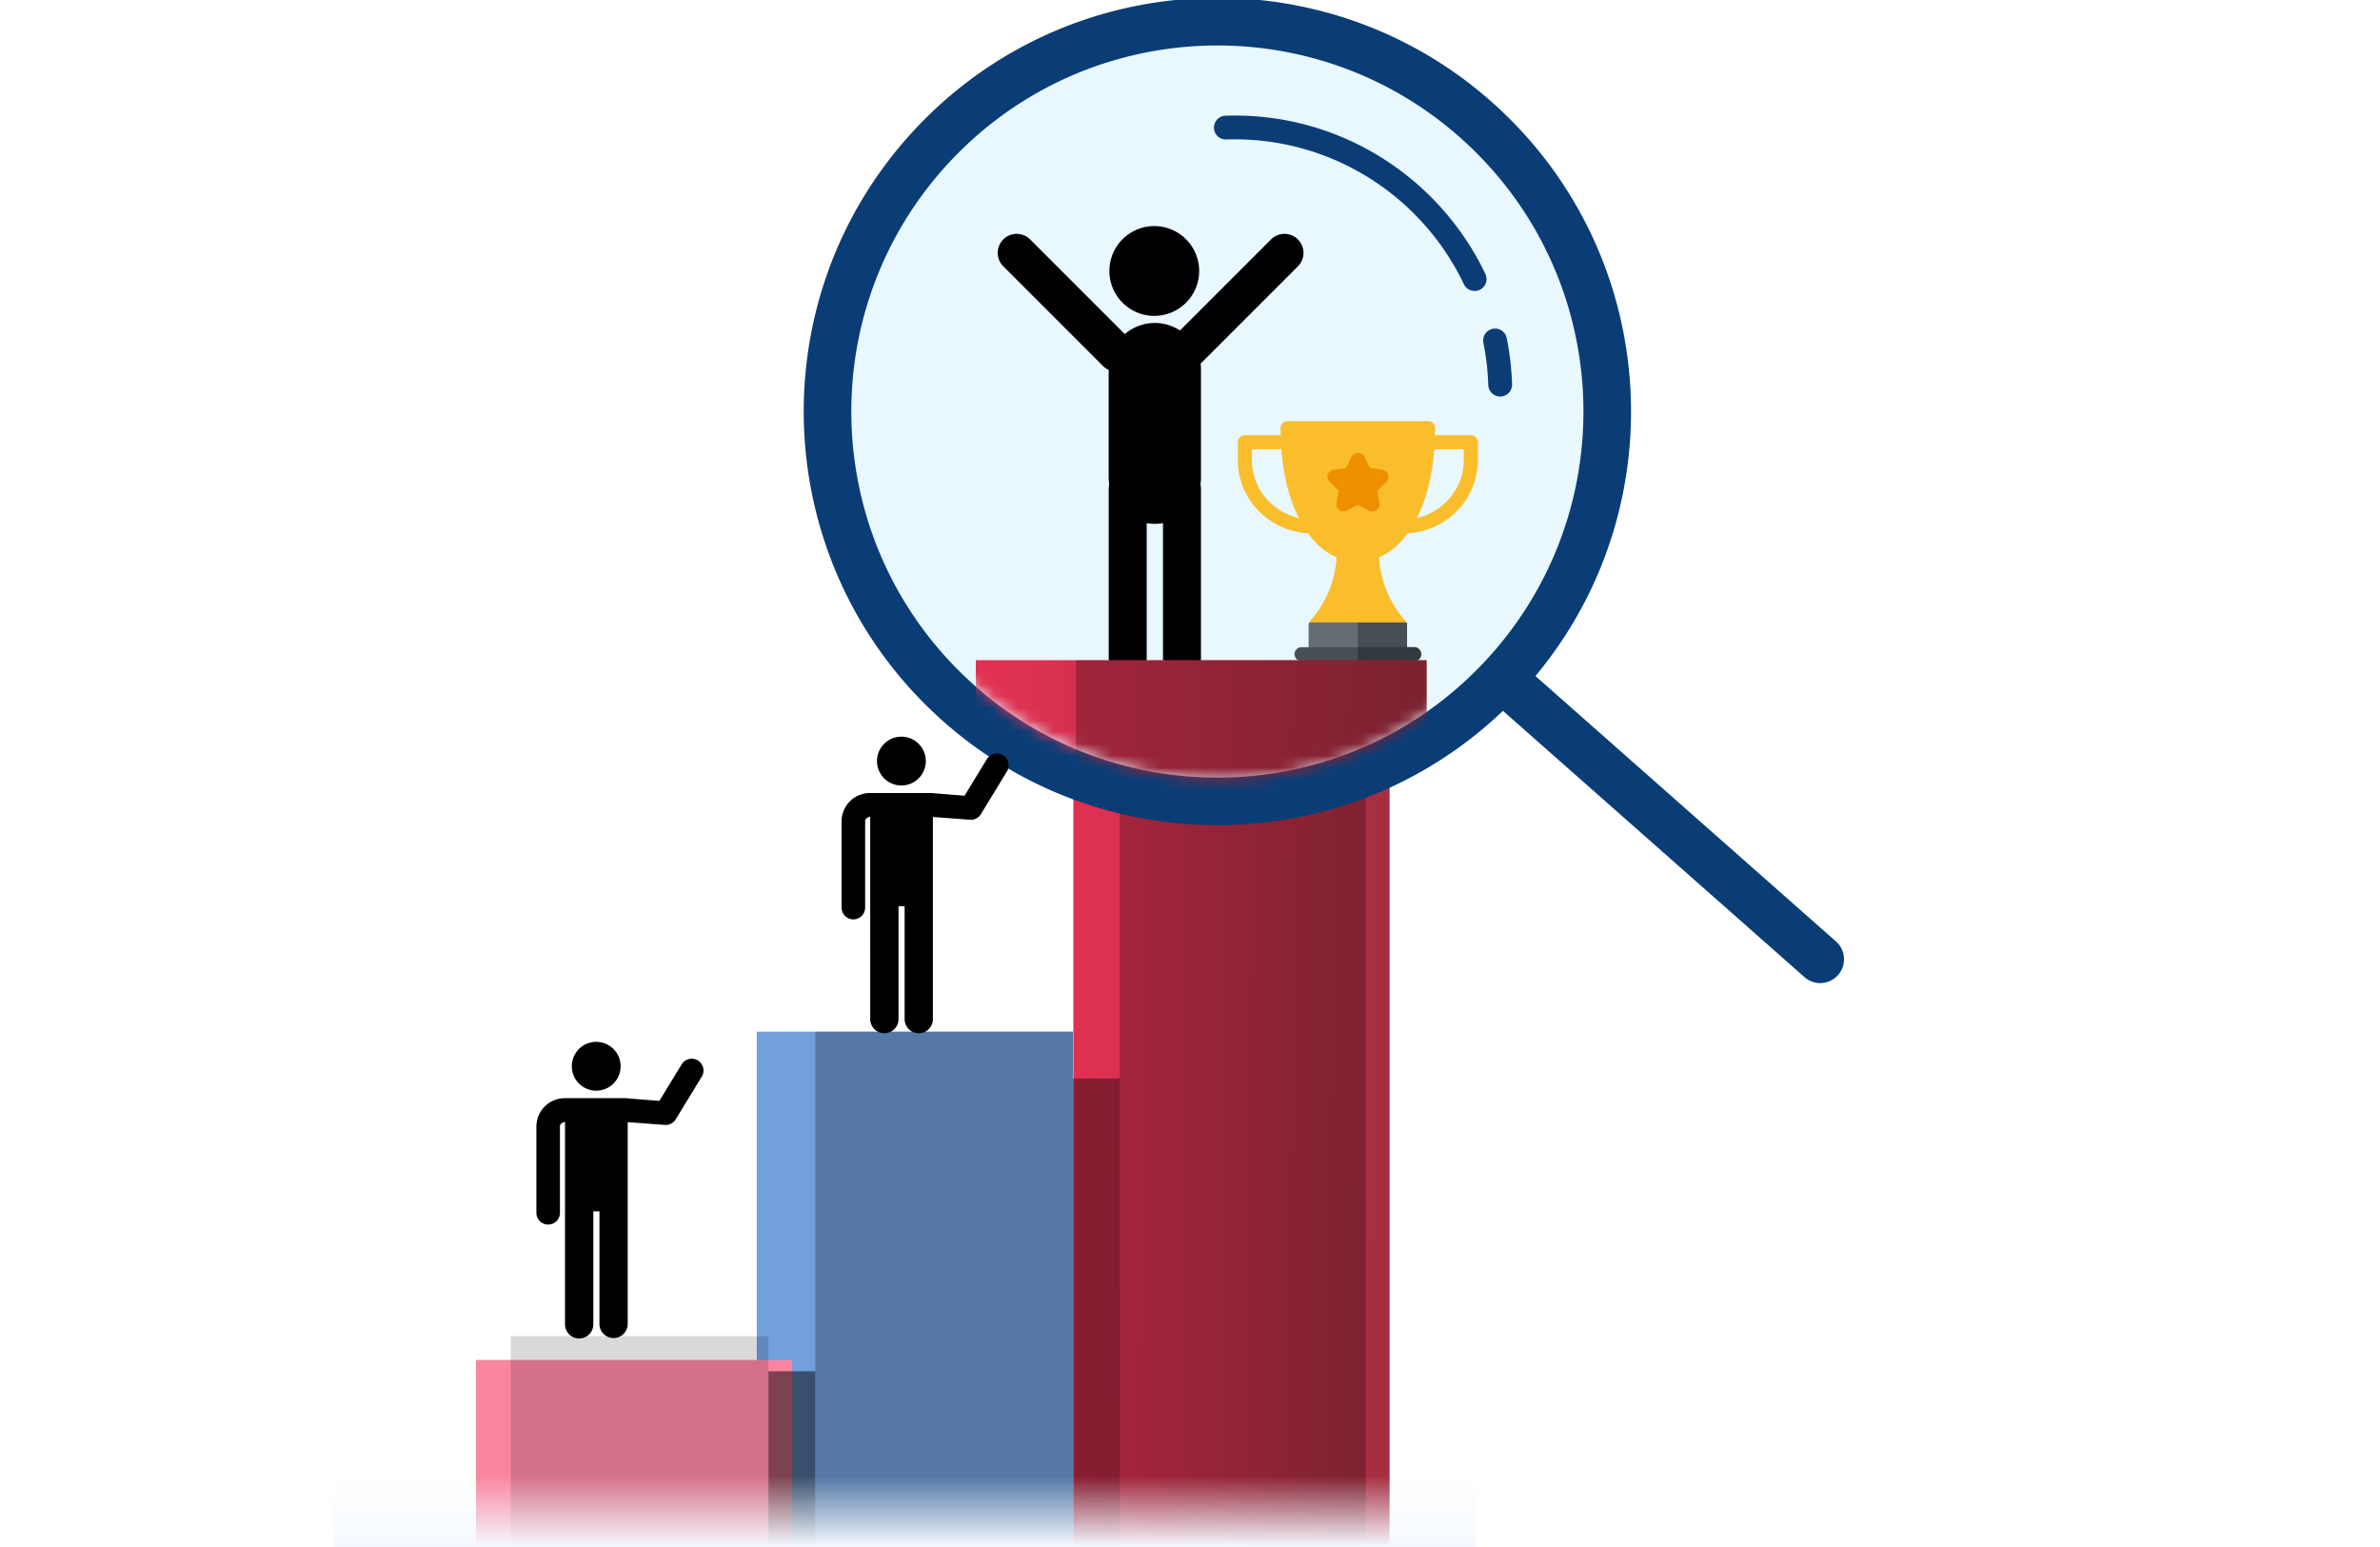 <svg width="200" height="130" fill="none" xmlns="http://www.w3.org/2000/svg"><g clip-path="url(#clip0)"><g filter="url(#filter0_d)"><path fill="url(#paint0_linear)" d="M88.197 53.227h26.575V130H88.197z"/></g><path fill="#000" fill-opacity=".25" d="M94.103 53.227h20.67V130h-20.67z"/><path fill="#71A0DD" d="M63.591 86.692h26.575V130H63.591z"/><path fill="#000" fill-opacity=".25" d="M68.513 86.692h21.654V130H68.513z"/><g filter="url(#filter1_d)"><path fill="#F985A0" d="M38 112.283h26.575V130H38z"/></g><path fill="#000" fill-opacity=".15" d="M42.921 112.283h21.654V130H42.921z"/><path fill="#000" fill-opacity=".5" d="M64.575 115.236h3.937V130h-3.937z"/><path fill="#000" fill-opacity=".4" d="M90.167 90.629h3.937V130h-3.937z"/><path d="M124.703 10.678c13.202 12.372 13.876 33.104 1.504 46.307C113.835 70.188 93.102 70.86 79.9 58.489c-13.203-12.372-13.876-33.104-1.504-46.307C90.768-1.021 111.5-1.694 124.703 10.678z" fill="#E9F7FF"/><path d="M151.64 82.115a2 2 0 002.648-2.998l-2.648 2.998zm-28.305-69.978c12.397 11.617 13.029 31.084 1.412 43.48l2.919 2.735c13.127-14.008 12.413-36.006-1.596-49.134l-2.735 2.92zm1.412 43.48c-11.616 12.397-31.083 13.03-43.48 1.413l-2.735 2.918c14.009 13.128 36.007 12.413 49.134-1.596l-2.919-2.735zm-43.48 1.413c-12.396-11.617-13.029-31.084-1.412-43.48l-2.919-2.736C63.81 24.823 64.523 46.821 78.532 59.948l2.735-2.919zm-1.412-43.48c11.617-12.397 31.083-13.03 43.48-1.413l2.735-2.919C112.062-3.909 90.064-3.194 76.936 10.814l2.919 2.735zm45.028 44.934l26.757 23.63 2.648-2.997-26.757-23.631-2.648 2.998z" fill="#0A3D76"/><path d="M126.065 32.322a22.502 22.502 0 00-.429-3.711m-22.621-17.89c9.155-.297 17.201 4.958 20.903 12.73" stroke="#0A3D76" stroke-width="2" stroke-linecap="round"/><path d="M50.102 91.654a2.051 2.051 0 110-4.103 2.051 2.051 0 010 4.103z" fill="#000"/><path d="M45.076 94.638a2.386 2.386 0 012.379-2.354h5.125s1.931.158 2.83.228l1.887-3.094a.99.99 0 011.69 1.03l-2.201 3.611a.99.99 0 01-.92.472l-3.118-.233v16.988a1.188 1.188 0 01-2.375 0v-9.493h-.513v9.493a1.188 1.188 0 11-2.379 0V94.287c-.208 0-.425.172-.426.356v7.272a.99.99 0 01-1.98 0v-7.277zm30.672-28.631a2.051 2.051 0 110-4.102 2.051 2.051 0 010 4.102z" fill="#000"/><path d="M70.721 68.992a2.386 2.386 0 012.379-2.354h5.126s1.93.158 2.83.228l1.886-3.095a.99.99 0 011.69 1.03l-2.2 3.612a.99.99 0 01-.92.472l-3.118-.233V85.64a1.188 1.188 0 01-2.376 0v-9.493h-.513v9.493c0 .656-.531 1.188-1.187 1.188a1.19 1.19 0 01-1.19-1.188c0-.031-.002-15.953 0-16.999-.209 0-.427.172-.427.356v7.271a.99.99 0 01-1.98 0v-7.276z" fill="#000"/><mask id="a" maskUnits="userSpaceOnUse" x="71" y="4" width="62" height="62"><path d="M133 34.5c0 16.845-13.655 31-30.5 31S71 51.345 71 34.5 85.655 4 102.5 4 133 17.655 133 34.5z" fill="#C4C4C4"/></mask><g mask="url(#a)"><path d="M118.194 52.306l-4.09-1.182-4.09 1.182a.485.485 0 00-.047.224v2.443h8.274V52.53a.485.485 0 00-.047-.224z" fill="#646D73"/><path d="M118.241 54.973V52.53a.474.474 0 00-.048-.224l-4.089-1.182v3.85h4.137z" fill="#474F54"/><path d="M123.599 36.573h-3.02c.005-.2.026-.388.026-.591a.585.585 0 00-.591-.591h-11.821a.585.585 0 00-.591.59c0 .204.02.392.025.592h-3.019a.59.59 0 00-.591.59v1.498c0 3.3 2.643 5.98 5.901 6.153.679.935 1.484 1.628 2.4 2.019-.141 2.872-1.784 4.87-2.174 5.284a.417.417 0 00-.131.189h8.18a.415.415 0 00-.13-.19c-.402-.413-2.033-2.399-2.175-5.283.917-.39 1.727-1.084 2.406-2.02 3.255-.175 5.896-2.854 5.896-6.152v-1.497a.59.59 0 00-.591-.591zm-18.4 2.088v-.906h2.479c.154 1.953.577 4.022 1.467 5.78-2.231-.502-3.946-2.492-3.946-4.874zm17.809 0c0 2.38-1.714 4.37-3.944 4.873.884-1.758 1.31-3.807 1.465-5.78h2.479v.907z" fill="#FABE2C"/><path d="M115.047 42.908a.591.591 0 00.855-.62l-.173-1.05.756-.747a.59.59 0 00-.327-1.005l-1.05-.158-.476-.95c-.1-.201-.314-.301-.528-.301v4.341l.943.49z" fill="#FF9100"/><path d="M118.832 55.564h-9.457a.591.591 0 010-1.182h9.457a.591.591 0 010 1.182z" fill="#474F54"/><path d="M118.832 54.382h-4.728v1.182h4.728a.591.591 0 000-1.182z" fill="#32393F"/><path d="M115.048 42.908l-.943-.49-.943.49a.59.59 0 01-.856-.621l.174-1.05-.757-.746a.591.591 0 01.327-1.005l1.051-.158.475-.95c.201-.401.857-.401 1.058 0l.475.95 1.051.158a.592.592 0 01.326 1.005l-.756.746.173 1.05a.59.59 0 01-.855.621z" fill="#EE8F00"/><path d="M96.937 26.543a3.772 3.772 0 100-7.543 3.772 3.772 0 000 7.543z" fill="#010002"/><path d="M109.068 20.12a1.595 1.595 0 00-2.257 0l-7.653 7.652a3.858 3.858 0 00-4.634.305l-7.957-7.957a1.596 1.596 0 10-2.257 2.258l8.386 8.386c.14.14.3.243.471.32v9.059c0 .197.02.388.048.576-.028.12-.046.24-.046.37v14.138a1.597 1.597 0 103.193 0V43.956c.222.04.45.064.683.064.235 0 .462-.023.686-.064v11.272a1.597 1.597 0 103.192 0v-14.14c0-.129-.019-.252-.047-.373a3.98 3.98 0 00.046-.573V31.02c0-.156-.012-.31-.03-.464l8.176-8.177a1.595 1.595 0 000-2.258z" fill="#010002"/><path fill="url(#paint1_linear)" d="M82 55.477h37.889v109.457H82z"/><path fill="#000" fill-opacity=".25" d="M90.42 55.477h29.469v109.457H90.42z"/></g><path fill="url(#paint2_linear)" d="M28 124h96v6H28z"/></g><defs><linearGradient id="paint0_linear" x1="113.953" y1="91.613" x2="88.974" y2="91.428" gradientUnits="userSpaceOnUse"><stop stop-color="#A62E41"/><stop offset="1" stop-color="#E13152"/></linearGradient><linearGradient id="paint1_linear" x1="118.721" y1="110.206" x2="83.107" y2="109.941" gradientUnits="userSpaceOnUse"><stop stop-color="#A62E41"/><stop offset="1" stop-color="#E13152"/></linearGradient><linearGradient id="paint2_linear" x1="76" y1="124" x2="76" y2="130" gradientUnits="userSpaceOnUse"><stop stop-color="#F5F9FF" stop-opacity="0"/><stop offset="1" stop-color="#F5F9FF"/></linearGradient><filter id="filter0_d" x="86.197" y="51.227" width="34.575" height="84.773" filterUnits="userSpaceOnUse" color-interpolation-filters="sRGB"><feFlood flood-opacity="0" result="BackgroundImageFix"/><feColorMatrix in="SourceAlpha" values="0 0 0 0 0 0 0 0 0 0 0 0 0 0 0 0 0 0 127 0"/><feOffset dx="2" dy="2"/><feGaussianBlur stdDeviation="2"/><feColorMatrix values="0 0 0 0 0 0 0 0 0 0 0 0 0 0 0 0 0 0 0.15 0"/><feBlend in2="BackgroundImageFix" result="effect1_dropShadow"/><feBlend in="SourceGraphic" in2="effect1_dropShadow" result="shape"/></filter><filter id="filter1_d" x="36" y="110.283" width="34.575" height="25.717" filterUnits="userSpaceOnUse" color-interpolation-filters="sRGB"><feFlood flood-opacity="0" result="BackgroundImageFix"/><feColorMatrix in="SourceAlpha" values="0 0 0 0 0 0 0 0 0 0 0 0 0 0 0 0 0 0 127 0"/><feOffset dx="2" dy="2"/><feGaussianBlur stdDeviation="2"/><feColorMatrix values="0 0 0 0 0 0 0 0 0 0 0 0 0 0 0 0 0 0 0.25 0"/><feBlend in2="BackgroundImageFix" result="effect1_dropShadow"/><feBlend in="SourceGraphic" in2="effect1_dropShadow" result="shape"/></filter><clipPath id="clip0"><path fill="#fff" d="M0 0h200v130H0z"/></clipPath></defs></svg>